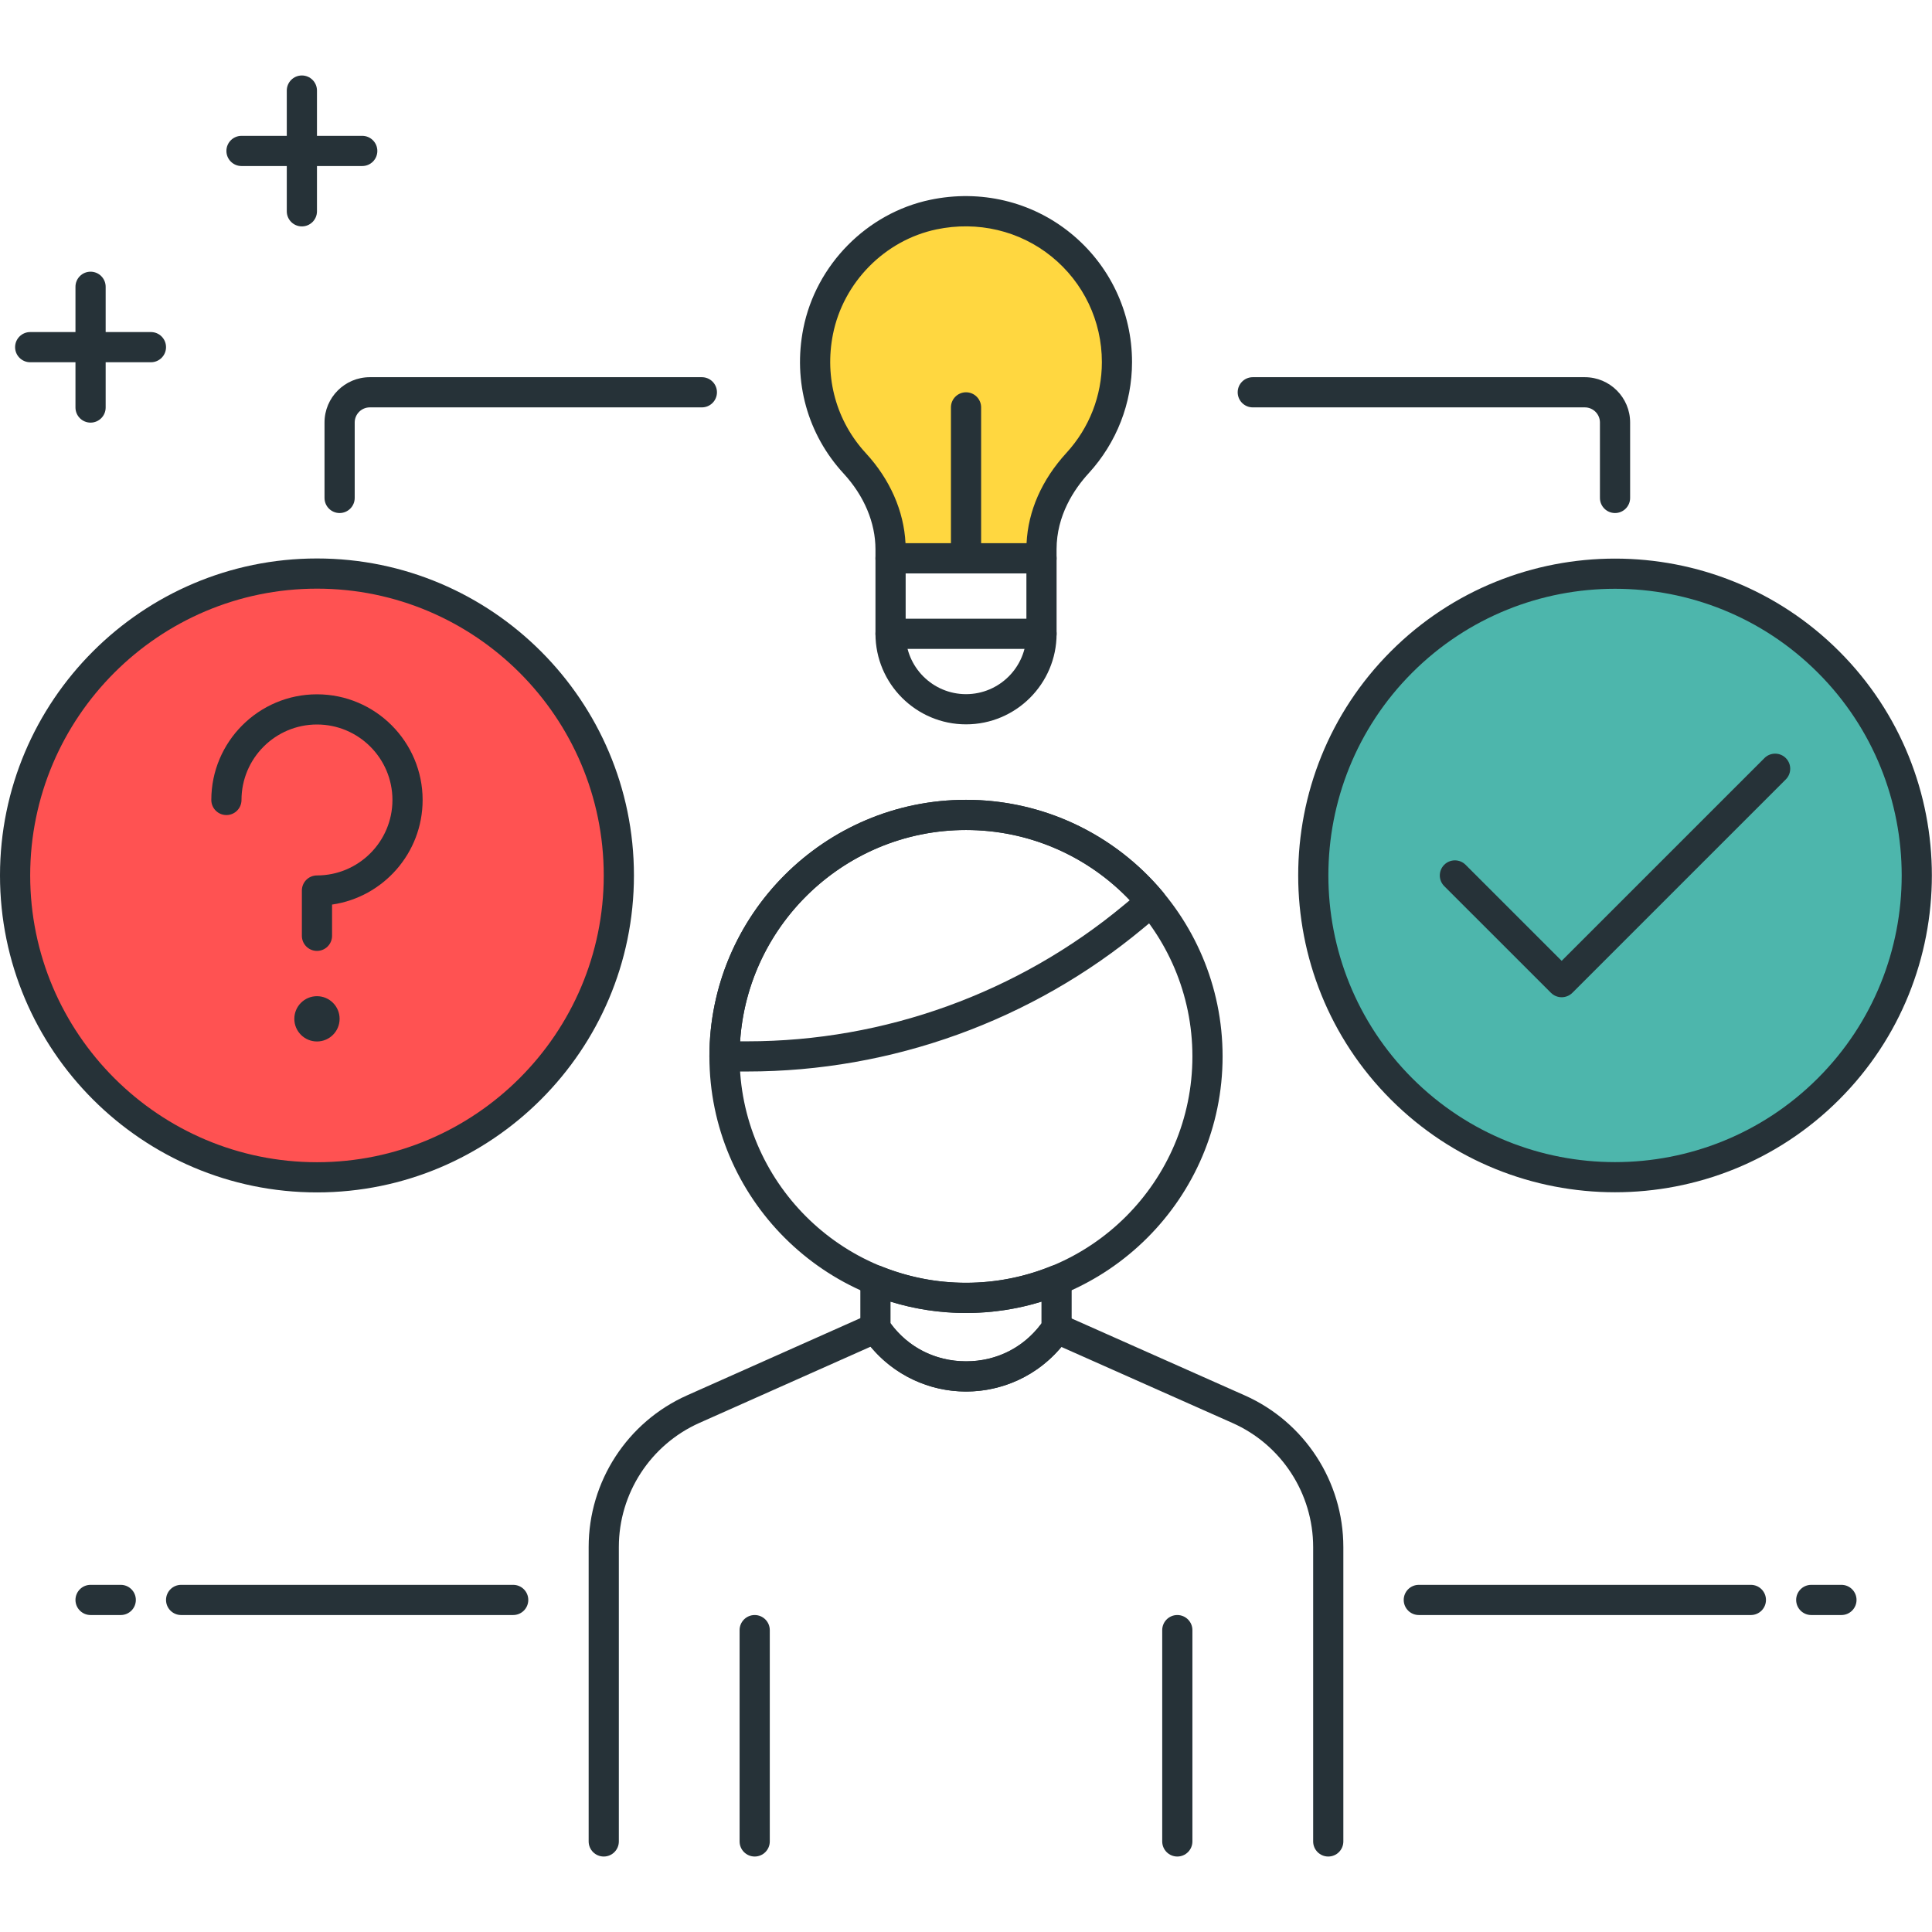 <svg xmlns="http://www.w3.org/2000/svg" xmlns:xlink="http://www.w3.org/1999/xlink" id="Icon_Set" x="0" y="0" version="1.1" viewBox="0 0 64 64" xml:space="preserve" style="enable-background:new 0 0 64 64"><style type="text/css">.st0{fill:#263238}.st1{fill:#ffd740}.st2{fill:#ff5252}.st4{fill:#4db6ac}</style><g><g><path d="M44,61.5c-0.276,0-0.5-0.224-0.5-0.5v-9.75c0-1.777-1.049-3.392-2.673-4.112l-5.667-2.519 c-0.776,0.932-1.929,1.477-3.156,1.477c-0.002,0-0.004,0-0.005,0c-1.231-0.001-2.385-0.55-3.16-1.485l-5.671,2.525 c-1.62,0.723-2.668,2.336-2.668,4.11V61c0,0.276-0.224,0.5-0.5,0.5s-0.5-0.224-0.5-0.5v-9.754c0-2.169,1.28-4.141,3.262-5.024 l6.035-2.688c0.24-0.108,0.531-0.007,0.65,0.233c0.557,0.825,1.498,1.328,2.553,1.329c0.001,0,0.002,0,0.004,0 c1.053,0,1.993-0.5,2.581-1.374c0.137-0.2,0.398-0.275,0.618-0.178l6.03,2.68c1.984,0.881,3.267,2.854,3.267,5.026V61 C44.5,61.276,44.276,61.5,44,61.5z" class="st0"/></g><g><path d="M32,43.495c-4.687,0-8.5-3.813-8.5-8.5s3.813-8.5,8.5-8.5s8.5,3.813,8.5,8.5S36.687,43.495,32,43.495z M32,27.495c-4.136,0-7.5,3.364-7.5,7.5s3.364,7.5,7.5,7.5s7.5-3.364,7.5-7.5S36.136,27.495,32,27.495z" class="st0"/></g><g><path d="M24.755,35.495H24c-0.276,0-0.5-0.224-0.5-0.5c0-4.687,3.813-8.5,8.5-8.5c2.526,0,4.905,1.115,6.527,3.059 c0.085,0.102,0.126,0.233,0.114,0.366c-0.013,0.132-0.076,0.254-0.179,0.339l-0.597,0.495 C34.191,33.812,29.535,35.495,24.755,35.495z M24.517,34.495h0.238c4.547,0,8.977-1.602,12.473-4.511l0,0l0.198-0.164 c-1.414-1.483-3.364-2.325-5.426-2.325C28.032,27.495,24.774,30.592,24.517,34.495z" class="st0"/></g><g><path d="M25,61.5c-0.276,0-0.5-0.224-0.5-0.5v-7c0-0.276,0.224-0.5,0.5-0.5s0.5,0.224,0.5,0.5v7 C25.5,61.276,25.276,61.5,25,61.5z" class="st0"/></g><g><path d="M39,61.5c-0.276,0-0.5-0.224-0.5-0.5v-7c0-0.276,0.224-0.5,0.5-0.5s0.5,0.224,0.5,0.5v7 C39.5,61.276,39.276,61.5,39,61.5z" class="st0"/></g><g><path d="M32.004,46.096c-0.001,0-0.003,0-0.004,0c-1.373-0.001-2.648-0.683-3.413-1.823 c-0.056-0.082-0.087-0.182-0.087-0.281v-1.579c0-0.341,0.382-0.589,0.697-0.464c1.8,0.728,3.817,0.725,5.615-0.003 c0.152-0.064,0.328-0.045,0.467,0.048c0.138,0.093,0.221,0.249,0.221,0.415v1.593c0,0.1-0.029,0.196-0.085,0.279 C34.649,45.417,33.374,46.096,32.004,46.096z M29.5,43.833c0.592,0.805,1.495,1.262,2.501,1.263c0.001,0,0.002,0,0.003,0 c1.003,0,1.904-0.454,2.496-1.253v-0.726c-1.621,0.502-3.379,0.502-5,0V43.833z" class="st0"/></g><g><path d="M37.001,11.995c0-3.115-2.848-5.565-6.083-4.886c-1.908,0.4-3.437,1.958-3.816,3.87 c-0.336,1.696,0.191,3.263,1.214,4.372c0.725,0.786,1.185,1.778,1.185,2.848v0.297h5V18.2c0-1.075,0.47-2.068,1.196-2.861 C36.505,14.456,37.001,13.287,37.001,11.995z" class="st1"/><path d="M34.501,18.995h-5c-0.276,0-0.5-0.224-0.5-0.5v-0.297c0-0.881-0.374-1.771-1.053-2.509 c-1.198-1.299-1.685-3.052-1.337-4.808c0.418-2.11,2.107-3.823,4.204-4.262c1.661-0.349,3.356,0.052,4.65,1.104 c1.293,1.05,2.035,2.607,2.035,4.271c0,1.362-0.51,2.67-1.435,3.682c-0.486,0.53-1.065,1.398-1.065,2.523v0.295 C35.001,18.771,34.777,18.995,34.501,18.995z M29.996,17.995h4.01c0.052-1.071,0.506-2.103,1.322-2.994 c0.757-0.826,1.173-1.894,1.173-3.006c0-1.362-0.607-2.636-1.665-3.495c-1.06-0.859-2.45-1.187-3.815-0.901 c-1.71,0.358-3.087,1.755-3.429,3.478c-0.285,1.439,0.112,2.874,1.091,3.936C29.482,15.879,29.943,16.931,29.996,17.995z" class="st0"/></g><g><path d="M32.001,23.995c-1.654,0-3-1.346-3-3v-2.5c0-0.276,0.224-0.5,0.5-0.5h5c0.276,0,0.5,0.224,0.5,0.5v2.5 C35.001,22.649,33.655,23.995,32.001,23.995z M30.001,18.995v2c0,1.103,0.897,2,2,2s2-0.897,2-2v-2H30.001z" class="st0"/></g><g><path d="M34.501,21.495h-5c-0.276,0-0.5-0.224-0.5-0.5s0.224-0.5,0.5-0.5h5c0.276,0,0.5,0.224,0.5,0.5 S34.777,21.495,34.501,21.495z" class="st0"/></g><g><path d="M32.001,18.995c-0.276,0-0.5-0.224-0.5-0.5v-5c0-0.276,0.224-0.5,0.5-0.5s0.5,0.224,0.5,0.5v5 C32.501,18.771,32.277,18.995,32.001,18.995z" class="st0"/></g><g><circle cx="10.5" cy="29" r="10" class="st2"/><path d="M10.5,39.5C4.71,39.5,0,34.79,0,29s4.71-10.5,10.5-10.5S21,23.21,21,29S16.29,39.5,10.5,39.5z M10.5,19.5 C5.262,19.5,1,23.762,1,29s4.262,9.5,9.5,9.5S20,34.238,20,29S15.738,19.5,10.5,19.5z" class="st0"/></g><g><path d="M10.5,31.5c-0.276,0-0.5-0.224-0.5-0.5v-1.5c0-0.276,0.224-0.5,0.5-0.5c1.379,0,2.5-1.121,2.5-2.5 S11.879,24,10.5,24S8,25.121,8,26.5C8,26.776,7.776,27,7.5,27S7,26.776,7,26.5c0-1.93,1.57-3.5,3.5-3.5s3.5,1.57,3.5,3.5 c0,1.76-1.306,3.221-3,3.465V31C11,31.276,10.776,31.5,10.5,31.5z" class="st0"/></g><g><circle cx="10.5" cy="33.75" r=".75" class="st0"/></g><g><ellipse cx="53.5" cy="29" class="st4" rx="10" ry="10" transform="matrix(0.707 -0.707 0.707 0.707 -4.836 46.324)"/><path d="M53.5,39.495c-2.688,0-5.378-1.023-7.425-3.07c-4.094-4.094-4.094-10.756,0-14.85s10.756-4.094,14.85,0 s4.094,10.756,0,14.85C58.878,38.472,56.188,39.495,53.5,39.495z M53.5,19.504c-2.433,0-4.865,0.926-6.718,2.778 c-3.704,3.704-3.704,9.731,0,13.436c3.705,3.705,9.73,3.705,13.436,0c3.704-3.704,3.704-9.731,0-13.436 C58.365,20.43,55.933,19.504,53.5,19.504z" class="st0"/></g><g><path d="M51.732,33.035c-0.128,0-0.256-0.049-0.354-0.146l-3.536-3.535c-0.195-0.195-0.195-0.512,0-0.707 s0.512-0.195,0.707,0l3.183,3.182l6.718-6.717c0.195-0.195,0.512-0.195,0.707,0s0.195,0.512,0,0.707l-7.071,7.07 C51.988,32.986,51.86,33.035,51.732,33.035z" class="st0"/></g><g><path d="M11.25,16.995c-0.276,0-0.5-0.224-0.5-0.5v-2.5c0-0.827,0.673-1.5,1.5-1.5h11c0.276,0,0.5,0.224,0.5,0.5 s-0.224,0.5-0.5,0.5h-11c-0.275,0-0.5,0.225-0.5,0.5v2.5C11.75,16.771,11.526,16.995,11.25,16.995z" class="st0"/></g><g><path d="M53.5,16.995c-0.276,0-0.5-0.224-0.5-0.5v-2.5c0-0.275-0.225-0.5-0.5-0.5h-11c-0.276,0-0.5-0.224-0.5-0.5 s0.224-0.5,0.5-0.5h11c0.827,0,1.5,0.673,1.5,1.5v2.5C54,16.771,53.776,16.995,53.5,16.995z" class="st0"/></g><g><path d="M12,5.5H8C7.724,5.5,7.5,5.276,7.5,5S7.724,4.5,8,4.5h4c0.276,0,0.5,0.224,0.5,0.5S12.276,5.5,12,5.5z" class="st0"/></g><g><path d="M10,7.5C9.724,7.5,9.5,7.276,9.5,7V3c0-0.276,0.224-0.5,0.5-0.5s0.5,0.224,0.5,0.5v4 C10.5,7.276,10.276,7.5,10,7.5z" class="st0"/></g><g><path d="M5,12H1c-0.276,0-0.5-0.224-0.5-0.5S0.724,11,1,11h4c0.276,0,0.5,0.224,0.5,0.5S5.276,12,5,12z" class="st0"/></g><g><path d="M3,14c-0.276,0-0.5-0.224-0.5-0.5v-4C2.5,9.224,2.724,9,3,9s0.5,0.224,0.5,0.5v4C3.5,13.776,3.276,14,3,14z" class="st0"/></g><g><path d="M61,53.5h-1c-0.276,0-0.5-0.224-0.5-0.5s0.224-0.5,0.5-0.5h1c0.276,0,0.5,0.224,0.5,0.5S61.276,53.5,61,53.5z" class="st0"/></g><g><path d="M58,53.5H47c-0.276,0-0.5-0.224-0.5-0.5s0.224-0.5,0.5-0.5h11c0.276,0,0.5,0.224,0.5,0.5S58.276,53.5,58,53.5 z" class="st0"/></g><g><path d="M4,53.5H3c-0.276,0-0.5-0.224-0.5-0.5s0.224-0.5,0.5-0.5h1c0.276,0,0.5,0.224,0.5,0.5S4.276,53.5,4,53.5z" class="st0"/></g><g><path d="M17,53.5H6c-0.276,0-0.5-0.224-0.5-0.5s0.224-0.5,0.5-0.5h11c0.276,0,0.5,0.224,0.5,0.5S17.276,53.5,17,53.5z" class="st0"/></g></g></svg>
